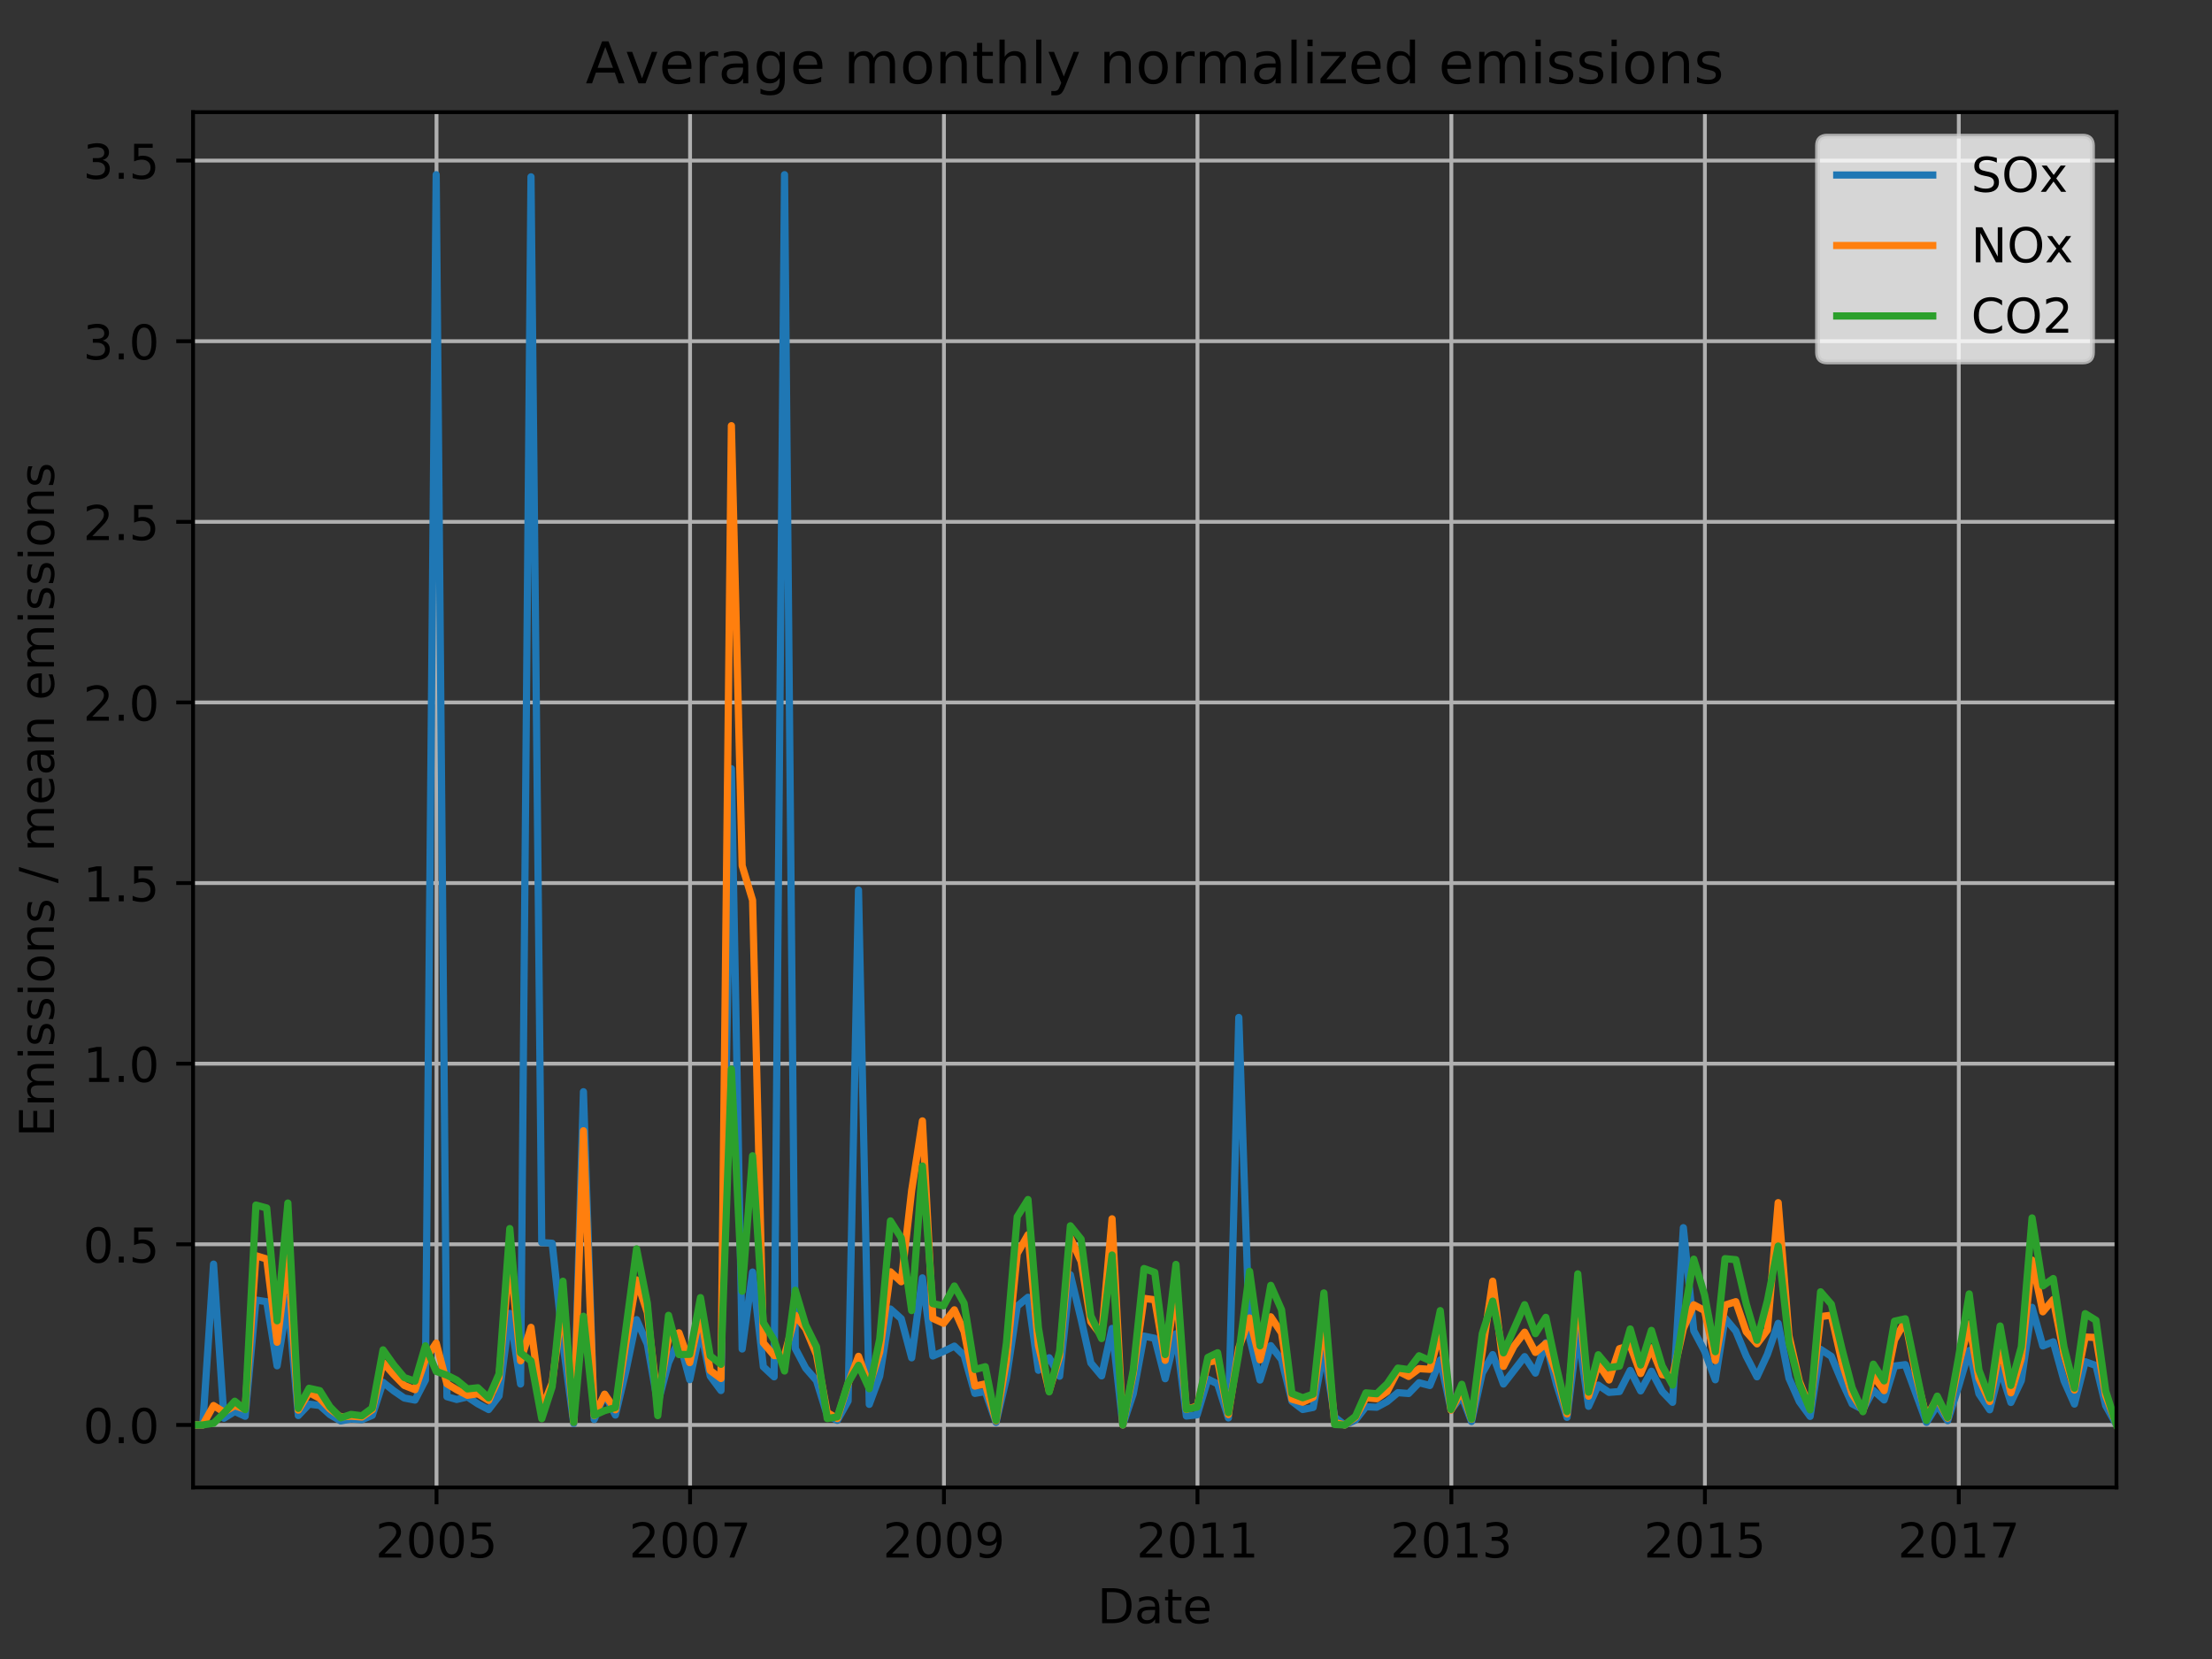 <?xml version="1.0" encoding="utf-8" standalone="no"?>
<!DOCTYPE svg PUBLIC "-//W3C//DTD SVG 1.1//EN"
  "http://www.w3.org/Graphics/SVG/1.1/DTD/svg11.dtd">
<!-- Created with matplotlib (http://matplotlib.org/) -->
<svg height="345.6pt" version="1.1" viewBox="0 0 460.8 345.6" width="460.8pt" xmlns="http://www.w3.org/2000/svg" xmlns:xlink="http://www.w3.org/1999/xlink">
 <rect x="0" y="0" width="460.8" height="345.6" fill="#333333" stroke="none"/>
 <defs>
  <style type="text/css">
*{stroke-linecap:butt;stroke-linejoin:round;}
  </style>
 </defs>
 <g id="figure_1">
  <g id="patch_1">
   <path d="M 0 345.6 
L 460.8 345.6 
L 460.8 0 
L 0 0 
z
" style="fill:none;"/>
  </g>
  <g id="axes_1">
   <g id="patch_2">
    <path d="M 40.218 309.863 
L 440.898 309.863 
L 440.898 23.365 
L 40.218 23.365 
z
" style="fill:none;"/>
   </g>
   <g id="matplotlib.axis_1">
    <g id="xtick_1">
     <g id="line2d_1">
      <path clip-path="url(#pdfb5b5a15e)" d="M 90.936 309.863 
L 90.936 23.365 
" style="fill:none;stroke:#b0b0b0;stroke-linecap:square;stroke-width:0.8;"/>
     </g>
     <g id="line2d_2">
      <defs>
       <path d="M 0 0 
L 0 3.5 
" id="mc523225802" style="stroke:#000000;stroke-width:0.8;"/>
      </defs>
      <g>
       <use style="stroke:#000000;stroke-width:0.8;" x="90.936" xlink:href="#mc523225802" y="309.863"/>
      </g>
     </g>
     <g id="text_1">
      <!-- 2005 -->
      <defs>
       <path d="M 19.188 8.297 
L 53.609 8.297 
L 53.609 0 
L 7.328 0 
L 7.328 8.297 
Q 12.938 14.109 22.625 23.891 
Q 32.328 33.688 34.812 36.531 
Q 39.547 41.844 41.422 45.531 
Q 43.312 49.219 43.312 52.781 
Q 43.312 58.594 39.234 62.25 
Q 35.156 65.922 28.609 65.922 
Q 23.969 65.922 18.812 64.312 
Q 13.672 62.703 7.812 59.422 
L 7.812 69.391 
Q 13.766 71.781 18.938 73 
Q 24.125 74.219 28.422 74.219 
Q 39.75 74.219 46.484 68.547 
Q 53.219 62.891 53.219 53.422 
Q 53.219 48.922 51.531 44.891 
Q 49.859 40.875 45.406 35.406 
Q 44.188 33.984 37.641 27.219 
Q 31.109 20.453 19.188 8.297 
z
" id="DejaVuSans-32"/>
       <path d="M 31.781 66.406 
Q 24.172 66.406 20.328 58.906 
Q 16.5 51.422 16.5 36.375 
Q 16.5 21.391 20.328 13.891 
Q 24.172 6.391 31.781 6.391 
Q 39.453 6.391 43.281 13.891 
Q 47.125 21.391 47.125 36.375 
Q 47.125 51.422 43.281 58.906 
Q 39.453 66.406 31.781 66.406 
z
M 31.781 74.219 
Q 44.047 74.219 50.516 64.516 
Q 56.984 54.828 56.984 36.375 
Q 56.984 17.969 50.516 8.266 
Q 44.047 -1.422 31.781 -1.422 
Q 19.531 -1.422 13.062 8.266 
Q 6.594 17.969 6.594 36.375 
Q 6.594 54.828 13.062 64.516 
Q 19.531 74.219 31.781 74.219 
z
" id="DejaVuSans-30"/>
       <path d="M 10.797 72.906 
L 49.516 72.906 
L 49.516 64.594 
L 19.828 64.594 
L 19.828 46.734 
Q 21.969 47.469 24.109 47.828 
Q 26.266 48.188 28.422 48.188 
Q 40.625 48.188 47.75 41.5 
Q 54.891 34.812 54.891 23.391 
Q 54.891 11.625 47.562 5.094 
Q 40.234 -1.422 26.906 -1.422 
Q 22.312 -1.422 17.547 -0.641 
Q 12.797 0.141 7.719 1.703 
L 7.719 11.625 
Q 12.109 9.234 16.797 8.062 
Q 21.484 6.891 26.703 6.891 
Q 35.156 6.891 40.078 11.328 
Q 45.016 15.766 45.016 23.391 
Q 45.016 31 40.078 35.438 
Q 35.156 39.891 26.703 39.891 
Q 22.75 39.891 18.812 39.016 
Q 14.891 38.141 10.797 36.281 
z
" id="DejaVuSans-35"/>
      </defs>
      <g transform="translate(78.211 324.462)scale(0.1 -0.1)">
       <use xlink:href="#DejaVuSans-32"/>
       <use x="63.623" xlink:href="#DejaVuSans-30"/>
       <use x="127.246" xlink:href="#DejaVuSans-30"/>
       <use x="190.869" xlink:href="#DejaVuSans-35"/>
      </g>
     </g>
    </g>
    <g id="xtick_2">
     <g id="line2d_3">
      <path clip-path="url(#pdfb5b5a15e)" d="M 143.753 309.863 
L 143.753 23.365 
" style="fill:none;stroke:#b0b0b0;stroke-linecap:square;stroke-width:0.8;"/>
     </g>
     <g id="line2d_4">
      <g>
       <use style="stroke:#000000;stroke-width:0.8;" x="143.753" xlink:href="#mc523225802" y="309.863"/>
      </g>
     </g>
     <g id="text_2">
      <!-- 2007 -->
      <defs>
       <path d="M 8.203 72.906 
L 55.078 72.906 
L 55.078 68.703 
L 28.609 0 
L 18.312 0 
L 43.219 64.594 
L 8.203 64.594 
z
" id="DejaVuSans-37"/>
      </defs>
      <g transform="translate(131.028 324.462)scale(0.1 -0.1)">
       <use xlink:href="#DejaVuSans-32"/>
       <use x="63.623" xlink:href="#DejaVuSans-30"/>
       <use x="127.246" xlink:href="#DejaVuSans-30"/>
       <use x="190.869" xlink:href="#DejaVuSans-37"/>
      </g>
     </g>
    </g>
    <g id="xtick_3">
     <g id="line2d_5">
      <path clip-path="url(#pdfb5b5a15e)" d="M 196.641 309.863 
L 196.641 23.365 
" style="fill:none;stroke:#b0b0b0;stroke-linecap:square;stroke-width:0.8;"/>
     </g>
     <g id="line2d_6">
      <g>
       <use style="stroke:#000000;stroke-width:0.8;" x="196.641" xlink:href="#mc523225802" y="309.863"/>
      </g>
     </g>
     <g id="text_3">
      <!-- 2009 -->
      <defs>
       <path d="M 10.984 1.516 
L 10.984 10.5 
Q 14.703 8.734 18.5 7.812 
Q 22.312 6.891 25.984 6.891 
Q 35.75 6.891 40.891 13.453 
Q 46.047 20.016 46.781 33.406 
Q 43.953 29.203 39.594 26.953 
Q 35.25 24.703 29.984 24.703 
Q 19.047 24.703 12.672 31.312 
Q 6.297 37.938 6.297 49.422 
Q 6.297 60.641 12.938 67.422 
Q 19.578 74.219 30.609 74.219 
Q 43.266 74.219 49.922 64.516 
Q 56.594 54.828 56.594 36.375 
Q 56.594 19.141 48.406 8.859 
Q 40.234 -1.422 26.422 -1.422 
Q 22.703 -1.422 18.891 -0.688 
Q 15.094 0.047 10.984 1.516 
z
M 30.609 32.422 
Q 37.25 32.422 41.125 36.953 
Q 45.016 41.5 45.016 49.422 
Q 45.016 57.281 41.125 61.844 
Q 37.25 66.406 30.609 66.406 
Q 23.969 66.406 20.094 61.844 
Q 16.219 57.281 16.219 49.422 
Q 16.219 41.5 20.094 36.953 
Q 23.969 32.422 30.609 32.422 
z
" id="DejaVuSans-39"/>
      </defs>
      <g transform="translate(183.916 324.462)scale(0.1 -0.1)">
       <use xlink:href="#DejaVuSans-32"/>
       <use x="63.623" xlink:href="#DejaVuSans-30"/>
       <use x="127.246" xlink:href="#DejaVuSans-30"/>
       <use x="190.869" xlink:href="#DejaVuSans-39"/>
      </g>
     </g>
    </g>
    <g id="xtick_4">
     <g id="line2d_7">
      <path clip-path="url(#pdfb5b5a15e)" d="M 249.457 309.863 
L 249.457 23.365 
" style="fill:none;stroke:#b0b0b0;stroke-linecap:square;stroke-width:0.8;"/>
     </g>
     <g id="line2d_8">
      <g>
       <use style="stroke:#000000;stroke-width:0.8;" x="249.457" xlink:href="#mc523225802" y="309.863"/>
      </g>
     </g>
     <g id="text_4">
      <!-- 2011 -->
      <defs>
       <path d="M 12.406 8.297 
L 28.516 8.297 
L 28.516 63.922 
L 10.984 60.406 
L 10.984 69.391 
L 28.422 72.906 
L 38.281 72.906 
L 38.281 8.297 
L 54.391 8.297 
L 54.391 0 
L 12.406 0 
z
" id="DejaVuSans-31"/>
      </defs>
      <g transform="translate(236.732 324.462)scale(0.1 -0.1)">
       <use xlink:href="#DejaVuSans-32"/>
       <use x="63.623" xlink:href="#DejaVuSans-30"/>
       <use x="127.246" xlink:href="#DejaVuSans-31"/>
       <use x="190.869" xlink:href="#DejaVuSans-31"/>
      </g>
     </g>
    </g>
    <g id="xtick_5">
     <g id="line2d_9">
      <path clip-path="url(#pdfb5b5a15e)" d="M 302.346 309.863 
L 302.346 23.365 
" style="fill:none;stroke:#b0b0b0;stroke-linecap:square;stroke-width:0.8;"/>
     </g>
     <g id="line2d_10">
      <g>
       <use style="stroke:#000000;stroke-width:0.8;" x="302.346" xlink:href="#mc523225802" y="309.863"/>
      </g>
     </g>
     <g id="text_5">
      <!-- 2013 -->
      <defs>
       <path d="M 40.578 39.312 
Q 47.656 37.797 51.625 33 
Q 55.609 28.219 55.609 21.188 
Q 55.609 10.406 48.188 4.484 
Q 40.766 -1.422 27.094 -1.422 
Q 22.516 -1.422 17.656 -0.516 
Q 12.797 0.391 7.625 2.203 
L 7.625 11.719 
Q 11.719 9.328 16.594 8.109 
Q 21.484 6.891 26.812 6.891 
Q 36.078 6.891 40.938 10.547 
Q 45.797 14.203 45.797 21.188 
Q 45.797 27.641 41.281 31.266 
Q 36.766 34.906 28.719 34.906 
L 20.219 34.906 
L 20.219 43.016 
L 29.109 43.016 
Q 36.375 43.016 40.234 45.922 
Q 44.094 48.828 44.094 54.297 
Q 44.094 59.906 40.109 62.906 
Q 36.141 65.922 28.719 65.922 
Q 24.656 65.922 20.016 65.031 
Q 15.375 64.156 9.812 62.312 
L 9.812 71.094 
Q 15.438 72.656 20.344 73.438 
Q 25.25 74.219 29.594 74.219 
Q 40.828 74.219 47.359 69.109 
Q 53.906 64.016 53.906 55.328 
Q 53.906 49.266 50.438 45.094 
Q 46.969 40.922 40.578 39.312 
z
" id="DejaVuSans-33"/>
      </defs>
      <g transform="translate(289.621 324.462)scale(0.1 -0.1)">
       <use xlink:href="#DejaVuSans-32"/>
       <use x="63.623" xlink:href="#DejaVuSans-30"/>
       <use x="127.246" xlink:href="#DejaVuSans-31"/>
       <use x="190.869" xlink:href="#DejaVuSans-33"/>
      </g>
     </g>
    </g>
    <g id="xtick_6">
     <g id="line2d_11">
      <path clip-path="url(#pdfb5b5a15e)" d="M 355.162 309.863 
L 355.162 23.365 
" style="fill:none;stroke:#b0b0b0;stroke-linecap:square;stroke-width:0.8;"/>
     </g>
     <g id="line2d_12">
      <g>
       <use style="stroke:#000000;stroke-width:0.8;" x="355.162" xlink:href="#mc523225802" y="309.863"/>
      </g>
     </g>
     <g id="text_6">
      <!-- 2015 -->
      <g transform="translate(342.437 324.462)scale(0.1 -0.1)">
       <use xlink:href="#DejaVuSans-32"/>
       <use x="63.623" xlink:href="#DejaVuSans-30"/>
       <use x="127.246" xlink:href="#DejaVuSans-31"/>
       <use x="190.869" xlink:href="#DejaVuSans-35"/>
      </g>
     </g>
    </g>
    <g id="xtick_7">
     <g id="line2d_13">
      <path clip-path="url(#pdfb5b5a15e)" d="M 408.051 309.863 
L 408.051 23.365 
" style="fill:none;stroke:#b0b0b0;stroke-linecap:square;stroke-width:0.8;"/>
     </g>
     <g id="line2d_14">
      <g>
       <use style="stroke:#000000;stroke-width:0.8;" x="408.051" xlink:href="#mc523225802" y="309.863"/>
      </g>
     </g>
     <g id="text_7">
      <!-- 2017 -->
      <g transform="translate(395.326 324.462)scale(0.1 -0.1)">
       <use xlink:href="#DejaVuSans-32"/>
       <use x="63.623" xlink:href="#DejaVuSans-30"/>
       <use x="127.246" xlink:href="#DejaVuSans-31"/>
       <use x="190.869" xlink:href="#DejaVuSans-37"/>
      </g>
     </g>
    </g>
    <g id="text_8">
     <!-- Date -->
     <defs>
      <path d="M 19.672 64.797 
L 19.672 8.109 
L 31.594 8.109 
Q 46.688 8.109 53.688 14.938 
Q 60.688 21.781 60.688 36.531 
Q 60.688 51.172 53.688 57.984 
Q 46.688 64.797 31.594 64.797 
z
M 9.812 72.906 
L 30.078 72.906 
Q 51.266 72.906 61.172 64.094 
Q 71.094 55.281 71.094 36.531 
Q 71.094 17.672 61.125 8.828 
Q 51.172 0 30.078 0 
L 9.812 0 
z
" id="DejaVuSans-44"/>
      <path d="M 34.281 27.484 
Q 23.391 27.484 19.188 25 
Q 14.984 22.516 14.984 16.5 
Q 14.984 11.719 18.141 8.906 
Q 21.297 6.109 26.703 6.109 
Q 34.188 6.109 38.703 11.406 
Q 43.219 16.703 43.219 25.484 
L 43.219 27.484 
z
M 52.203 31.203 
L 52.203 0 
L 43.219 0 
L 43.219 8.297 
Q 40.141 3.328 35.547 0.953 
Q 30.953 -1.422 24.312 -1.422 
Q 15.922 -1.422 10.953 3.297 
Q 6 8.016 6 15.922 
Q 6 25.141 12.172 29.828 
Q 18.359 34.516 30.609 34.516 
L 43.219 34.516 
L 43.219 35.406 
Q 43.219 41.609 39.141 45 
Q 35.062 48.391 27.688 48.391 
Q 23 48.391 18.547 47.266 
Q 14.109 46.141 10.016 43.891 
L 10.016 52.203 
Q 14.938 54.109 19.578 55.047 
Q 24.219 56 28.609 56 
Q 40.484 56 46.344 49.844 
Q 52.203 43.703 52.203 31.203 
z
" id="DejaVuSans-61"/>
      <path d="M 18.312 70.219 
L 18.312 54.688 
L 36.812 54.688 
L 36.812 47.703 
L 18.312 47.703 
L 18.312 18.016 
Q 18.312 11.328 20.141 9.422 
Q 21.969 7.516 27.594 7.516 
L 36.812 7.516 
L 36.812 0 
L 27.594 0 
Q 17.188 0 13.234 3.875 
Q 9.281 7.766 9.281 18.016 
L 9.281 47.703 
L 2.688 47.703 
L 2.688 54.688 
L 9.281 54.688 
L 9.281 70.219 
z
" id="DejaVuSans-74"/>
      <path d="M 56.203 29.594 
L 56.203 25.203 
L 14.891 25.203 
Q 15.484 15.922 20.484 11.062 
Q 25.484 6.203 34.422 6.203 
Q 39.594 6.203 44.453 7.469 
Q 49.312 8.734 54.109 11.281 
L 54.109 2.781 
Q 49.266 0.734 44.188 -0.344 
Q 39.109 -1.422 33.891 -1.422 
Q 20.797 -1.422 13.156 6.188 
Q 5.516 13.812 5.516 26.812 
Q 5.516 40.234 12.766 48.109 
Q 20.016 56 32.328 56 
Q 43.359 56 49.781 48.891 
Q 56.203 41.797 56.203 29.594 
z
M 47.219 32.234 
Q 47.125 39.594 43.094 43.984 
Q 39.062 48.391 32.422 48.391 
Q 24.906 48.391 20.391 44.141 
Q 15.875 39.891 15.188 32.172 
z
" id="DejaVuSans-65"/>
     </defs>
     <g transform="translate(228.607 338.14)scale(0.1 -0.1)">
      <use xlink:href="#DejaVuSans-44"/>
      <use x="77.002" xlink:href="#DejaVuSans-61"/>
      <use x="138.281" xlink:href="#DejaVuSans-74"/>
      <use x="177.49" xlink:href="#DejaVuSans-65"/>
     </g>
    </g>
   </g>
   <g id="matplotlib.axis_2">
    <g id="ytick_1">
     <g id="line2d_15">
      <path clip-path="url(#pdfb5b5a15e)" d="M 40.218 296.841 
L 440.898 296.841 
" style="fill:none;stroke:#b0b0b0;stroke-linecap:square;stroke-width:0.8;"/>
     </g>
     <g id="line2d_16">
      <defs>
       <path d="M 0 0 
L -3.5 0 
" id="m0dc45935e4" style="stroke:#000000;stroke-width:0.8;"/>
      </defs>
      <g>
       <use style="stroke:#000000;stroke-width:0.8;" x="40.218" xlink:href="#m0dc45935e4" y="296.841"/>
      </g>
     </g>
     <g id="text_9">
      <!-- 0.0 -->
      <defs>
       <path d="M 10.688 12.406 
L 21 12.406 
L 21 0 
L 10.688 0 
z
" id="DejaVuSans-2e"/>
      </defs>
      <g transform="translate(17.315 300.64)scale(0.1 -0.1)">
       <use xlink:href="#DejaVuSans-30"/>
       <use x="63.623" xlink:href="#DejaVuSans-2e"/>
       <use x="95.41" xlink:href="#DejaVuSans-30"/>
      </g>
     </g>
    </g>
    <g id="ytick_2">
     <g id="line2d_17">
      <path clip-path="url(#pdfb5b5a15e)" d="M 40.218 259.214 
L 440.898 259.214 
" style="fill:none;stroke:#b0b0b0;stroke-linecap:square;stroke-width:0.8;"/>
     </g>
     <g id="line2d_18">
      <g>
       <use style="stroke:#000000;stroke-width:0.8;" x="40.218" xlink:href="#m0dc45935e4" y="259.214"/>
      </g>
     </g>
     <g id="text_10">
      <!-- 0.5 -->
      <g transform="translate(17.315 263.013)scale(0.1 -0.1)">
       <use xlink:href="#DejaVuSans-30"/>
       <use x="63.623" xlink:href="#DejaVuSans-2e"/>
       <use x="95.41" xlink:href="#DejaVuSans-35"/>
      </g>
     </g>
    </g>
    <g id="ytick_3">
     <g id="line2d_19">
      <path clip-path="url(#pdfb5b5a15e)" d="M 40.218 221.587 
L 440.898 221.587 
" style="fill:none;stroke:#b0b0b0;stroke-linecap:square;stroke-width:0.8;"/>
     </g>
     <g id="line2d_20">
      <g>
       <use style="stroke:#000000;stroke-width:0.8;" x="40.218" xlink:href="#m0dc45935e4" y="221.587"/>
      </g>
     </g>
     <g id="text_11">
      <!-- 1.0 -->
      <g transform="translate(17.315 225.386)scale(0.1 -0.1)">
       <use xlink:href="#DejaVuSans-31"/>
       <use x="63.623" xlink:href="#DejaVuSans-2e"/>
       <use x="95.41" xlink:href="#DejaVuSans-30"/>
      </g>
     </g>
    </g>
    <g id="ytick_4">
     <g id="line2d_21">
      <path clip-path="url(#pdfb5b5a15e)" d="M 40.218 183.96 
L 440.898 183.96 
" style="fill:none;stroke:#b0b0b0;stroke-linecap:square;stroke-width:0.8;"/>
     </g>
     <g id="line2d_22">
      <g>
       <use style="stroke:#000000;stroke-width:0.8;" x="40.218" xlink:href="#m0dc45935e4" y="183.96"/>
      </g>
     </g>
     <g id="text_12">
      <!-- 1.5 -->
      <g transform="translate(17.315 187.759)scale(0.1 -0.1)">
       <use xlink:href="#DejaVuSans-31"/>
       <use x="63.623" xlink:href="#DejaVuSans-2e"/>
       <use x="95.41" xlink:href="#DejaVuSans-35"/>
      </g>
     </g>
    </g>
    <g id="ytick_5">
     <g id="line2d_23">
      <path clip-path="url(#pdfb5b5a15e)" d="M 40.218 146.333 
L 440.898 146.333 
" style="fill:none;stroke:#b0b0b0;stroke-linecap:square;stroke-width:0.8;"/>
     </g>
     <g id="line2d_24">
      <g>
       <use style="stroke:#000000;stroke-width:0.8;" x="40.218" xlink:href="#m0dc45935e4" y="146.333"/>
      </g>
     </g>
     <g id="text_13">
      <!-- 2.0 -->
      <g transform="translate(17.315 150.133)scale(0.1 -0.1)">
       <use xlink:href="#DejaVuSans-32"/>
       <use x="63.623" xlink:href="#DejaVuSans-2e"/>
       <use x="95.41" xlink:href="#DejaVuSans-30"/>
      </g>
     </g>
    </g>
    <g id="ytick_6">
     <g id="line2d_25">
      <path clip-path="url(#pdfb5b5a15e)" d="M 40.218 108.706 
L 440.898 108.706 
" style="fill:none;stroke:#b0b0b0;stroke-linecap:square;stroke-width:0.8;"/>
     </g>
     <g id="line2d_26">
      <g>
       <use style="stroke:#000000;stroke-width:0.8;" x="40.218" xlink:href="#m0dc45935e4" y="108.706"/>
      </g>
     </g>
     <g id="text_14">
      <!-- 2.5 -->
      <g transform="translate(17.315 112.506)scale(0.1 -0.1)">
       <use xlink:href="#DejaVuSans-32"/>
       <use x="63.623" xlink:href="#DejaVuSans-2e"/>
       <use x="95.41" xlink:href="#DejaVuSans-35"/>
      </g>
     </g>
    </g>
    <g id="ytick_7">
     <g id="line2d_27">
      <path clip-path="url(#pdfb5b5a15e)" d="M 40.218 71.08 
L 440.898 71.08 
" style="fill:none;stroke:#b0b0b0;stroke-linecap:square;stroke-width:0.8;"/>
     </g>
     <g id="line2d_28">
      <g>
       <use style="stroke:#000000;stroke-width:0.8;" x="40.218" xlink:href="#m0dc45935e4" y="71.08"/>
      </g>
     </g>
     <g id="text_15">
      <!-- 3.0 -->
      <g transform="translate(17.315 74.879)scale(0.1 -0.1)">
       <use xlink:href="#DejaVuSans-33"/>
       <use x="63.623" xlink:href="#DejaVuSans-2e"/>
       <use x="95.41" xlink:href="#DejaVuSans-30"/>
      </g>
     </g>
    </g>
    <g id="ytick_8">
     <g id="line2d_29">
      <path clip-path="url(#pdfb5b5a15e)" d="M 40.218 33.453 
L 440.898 33.453 
" style="fill:none;stroke:#b0b0b0;stroke-linecap:square;stroke-width:0.8;"/>
     </g>
     <g id="line2d_30">
      <g>
       <use style="stroke:#000000;stroke-width:0.8;" x="40.218" xlink:href="#m0dc45935e4" y="33.453"/>
      </g>
     </g>
     <g id="text_16">
      <!-- 3.5 -->
      <g transform="translate(17.315 37.252)scale(0.1 -0.1)">
       <use xlink:href="#DejaVuSans-33"/>
       <use x="63.623" xlink:href="#DejaVuSans-2e"/>
       <use x="95.41" xlink:href="#DejaVuSans-35"/>
      </g>
     </g>
    </g>
    <g id="text_17">
     <!-- Emissions / mean emissions -->
     <defs>
      <path d="M 9.812 72.906 
L 55.906 72.906 
L 55.906 64.594 
L 19.672 64.594 
L 19.672 43.016 
L 54.391 43.016 
L 54.391 34.719 
L 19.672 34.719 
L 19.672 8.297 
L 56.781 8.297 
L 56.781 0 
L 9.812 0 
z
" id="DejaVuSans-45"/>
      <path d="M 52 44.188 
Q 55.375 50.25 60.062 53.125 
Q 64.75 56 71.094 56 
Q 79.641 56 84.281 50.016 
Q 88.922 44.047 88.922 33.016 
L 88.922 0 
L 79.891 0 
L 79.891 32.719 
Q 79.891 40.578 77.094 44.375 
Q 74.312 48.188 68.609 48.188 
Q 61.625 48.188 57.562 43.547 
Q 53.516 38.922 53.516 30.906 
L 53.516 0 
L 44.484 0 
L 44.484 32.719 
Q 44.484 40.625 41.703 44.406 
Q 38.922 48.188 33.109 48.188 
Q 26.219 48.188 22.156 43.531 
Q 18.109 38.875 18.109 30.906 
L 18.109 0 
L 9.078 0 
L 9.078 54.688 
L 18.109 54.688 
L 18.109 46.188 
Q 21.188 51.219 25.484 53.609 
Q 29.781 56 35.688 56 
Q 41.656 56 45.828 52.969 
Q 50 49.953 52 44.188 
z
" id="DejaVuSans-6d"/>
      <path d="M 9.422 54.688 
L 18.406 54.688 
L 18.406 0 
L 9.422 0 
z
M 9.422 75.984 
L 18.406 75.984 
L 18.406 64.594 
L 9.422 64.594 
z
" id="DejaVuSans-69"/>
      <path d="M 44.281 53.078 
L 44.281 44.578 
Q 40.484 46.531 36.375 47.5 
Q 32.281 48.484 27.875 48.484 
Q 21.188 48.484 17.844 46.438 
Q 14.5 44.391 14.5 40.281 
Q 14.5 37.156 16.891 35.375 
Q 19.281 33.594 26.516 31.984 
L 29.594 31.297 
Q 39.156 29.25 43.188 25.516 
Q 47.219 21.781 47.219 15.094 
Q 47.219 7.469 41.188 3.016 
Q 35.156 -1.422 24.609 -1.422 
Q 20.219 -1.422 15.453 -0.562 
Q 10.688 0.297 5.422 2 
L 5.422 11.281 
Q 10.406 8.688 15.234 7.391 
Q 20.062 6.109 24.812 6.109 
Q 31.156 6.109 34.562 8.281 
Q 37.984 10.453 37.984 14.406 
Q 37.984 18.062 35.516 20.016 
Q 33.062 21.969 24.703 23.781 
L 21.578 24.516 
Q 13.234 26.266 9.516 29.906 
Q 5.812 33.547 5.812 39.891 
Q 5.812 47.609 11.281 51.797 
Q 16.75 56 26.812 56 
Q 31.781 56 36.172 55.266 
Q 40.578 54.547 44.281 53.078 
z
" id="DejaVuSans-73"/>
      <path d="M 30.609 48.391 
Q 23.391 48.391 19.188 42.75 
Q 14.984 37.109 14.984 27.297 
Q 14.984 17.484 19.156 11.844 
Q 23.344 6.203 30.609 6.203 
Q 37.797 6.203 41.984 11.859 
Q 46.188 17.531 46.188 27.297 
Q 46.188 37.016 41.984 42.703 
Q 37.797 48.391 30.609 48.391 
z
M 30.609 56 
Q 42.328 56 49.016 48.375 
Q 55.719 40.766 55.719 27.297 
Q 55.719 13.875 49.016 6.219 
Q 42.328 -1.422 30.609 -1.422 
Q 18.844 -1.422 12.172 6.219 
Q 5.516 13.875 5.516 27.297 
Q 5.516 40.766 12.172 48.375 
Q 18.844 56 30.609 56 
z
" id="DejaVuSans-6f"/>
      <path d="M 54.891 33.016 
L 54.891 0 
L 45.906 0 
L 45.906 32.719 
Q 45.906 40.484 42.875 44.328 
Q 39.844 48.188 33.797 48.188 
Q 26.516 48.188 22.312 43.547 
Q 18.109 38.922 18.109 30.906 
L 18.109 0 
L 9.078 0 
L 9.078 54.688 
L 18.109 54.688 
L 18.109 46.188 
Q 21.344 51.125 25.703 53.562 
Q 30.078 56 35.797 56 
Q 45.219 56 50.047 50.172 
Q 54.891 44.344 54.891 33.016 
z
" id="DejaVuSans-6e"/>
      <path id="DejaVuSans-20"/>
      <path d="M 25.391 72.906 
L 33.688 72.906 
L 8.297 -9.281 
L 0 -9.281 
z
" id="DejaVuSans-2f"/>
     </defs>
     <g transform="translate(11.236 236.863)rotate(-90)scale(0.1 -0.1)">
      <use xlink:href="#DejaVuSans-45"/>
      <use x="63.184" xlink:href="#DejaVuSans-6d"/>
      <use x="160.596" xlink:href="#DejaVuSans-69"/>
      <use x="188.379" xlink:href="#DejaVuSans-73"/>
      <use x="240.479" xlink:href="#DejaVuSans-73"/>
      <use x="292.578" xlink:href="#DejaVuSans-69"/>
      <use x="320.361" xlink:href="#DejaVuSans-6f"/>
      <use x="381.543" xlink:href="#DejaVuSans-6e"/>
      <use x="444.922" xlink:href="#DejaVuSans-73"/>
      <use x="497.021" xlink:href="#DejaVuSans-20"/>
      <use x="528.809" xlink:href="#DejaVuSans-2f"/>
      <use x="562.5" xlink:href="#DejaVuSans-20"/>
      <use x="594.287" xlink:href="#DejaVuSans-6d"/>
      <use x="691.699" xlink:href="#DejaVuSans-65"/>
      <use x="753.223" xlink:href="#DejaVuSans-61"/>
      <use x="814.502" xlink:href="#DejaVuSans-6e"/>
      <use x="877.881" xlink:href="#DejaVuSans-20"/>
      <use x="909.668" xlink:href="#DejaVuSans-65"/>
      <use x="971.191" xlink:href="#DejaVuSans-6d"/>
      <use x="1068.604" xlink:href="#DejaVuSans-69"/>
      <use x="1096.387" xlink:href="#DejaVuSans-73"/>
      <use x="1148.486" xlink:href="#DejaVuSans-73"/>
      <use x="1200.586" xlink:href="#DejaVuSans-69"/>
      <use x="1228.369" xlink:href="#DejaVuSans-6f"/>
      <use x="1289.551" xlink:href="#DejaVuSans-6e"/>
      <use x="1352.93" xlink:href="#DejaVuSans-73"/>
     </g>
    </g>
   </g>
   <g id="line2d_31">
    <path clip-path="url(#pdfb5b5a15e)" d="M 40.218 296.841 
L 42.244 296.841 
L 44.487 263.339 
L 46.658 295.438 
L 48.901 294.034 
L 51.071 295.032 
L 53.314 270.827 
L 55.557 271.171 
L 57.727 284.521 
L 59.97 270.586 
L 62.141 294.883 
L 64.384 292.504 
L 66.627 292.786 
L 68.725 294.685 
L 70.968 296.002 
L 73.138 295.595 
L 75.381 295.756 
L 77.552 294.84 
L 79.794 287.957 
L 82.037 289.747 
L 84.208 291.233 
L 86.451 291.662 
L 88.621 287.48 
L 90.864 36.388 
L 93.107 290.955 
L 95.133 291.533 
L 97.376 291.009 
L 99.546 292.444 
L 101.789 293.636 
L 103.96 290.799 
L 106.203 273.608 
L 108.445 288.315 
L 110.616 36.837 
L 112.859 258.839 
L 115.029 258.991 
L 117.272 279.837 
L 119.515 296.526 
L 121.541 227.425 
L 123.784 295.697 
L 125.954 290.475 
L 128.197 294.785 
L 130.368 285.679 
L 132.611 274.909 
L 134.853 280.021 
L 137.024 292.338 
L 139.267 283.872 
L 141.437 279.072 
L 143.68 287.405 
L 145.923 276.921 
L 147.949 286.663 
L 150.192 289.672 
L 152.362 160.136 
L 154.605 281.024 
L 156.776 264.993 
L 159.019 284.718 
L 161.262 286.82 
L 163.432 36.388 
L 165.675 280.908 
L 167.846 285.021 
L 170.088 287.595 
L 172.331 294.854 
L 174.429 295.886 
L 176.672 291.858 
L 178.843 185.41 
L 181.086 292.555 
L 183.256 286.683 
L 185.499 272.694 
L 187.742 274.708 
L 189.913 282.863 
L 192.155 266.2 
L 194.326 282.484 
L 196.569 281.519 
L 198.812 280.422 
L 200.838 282.338 
L 203.08 290.269 
L 205.251 289.898 
L 207.494 296.307 
L 209.664 287.06 
L 211.907 272.095 
L 214.15 270.243 
L 216.321 285.453 
L 218.563 282.844 
L 220.734 286.692 
L 222.977 265.558 
L 225.22 274.864 
L 227.246 283.934 
L 229.488 286.622 
L 231.659 276.731 
L 233.902 296.84 
L 236.072 290.359 
L 238.315 278.335 
L 240.558 278.791 
L 242.729 287.217 
L 244.972 277.847 
L 247.142 294.982 
L 249.385 294.738 
L 251.628 287.303 
L 253.654 288.295 
L 255.897 295.383 
L 258.067 211.954 
L 260.31 278.664 
L 262.48 287.485 
L 264.723 280.324 
L 266.966 283.212 
L 269.137 291.905 
L 271.38 293.625 
L 273.55 293.198 
L 275.793 281.222 
L 278.036 295.205 
L 280.134 296.841 
L 282.377 295.818 
L 284.548 293.042 
L 286.79 293.152 
L 288.961 291.978 
L 291.204 290.116 
L 293.447 290.291 
L 295.617 288.046 
L 297.86 288.628 
L 300.031 283.313 
L 302.273 293.668 
L 304.516 290.868 
L 306.542 296.135 
L 308.785 286.033 
L 310.956 282.189 
L 313.198 288.316 
L 317.612 282.613 
L 319.855 286.04 
L 322.025 279.721 
L 324.268 288.417 
L 326.439 295.264 
L 328.682 277.16 
L 330.924 292.962 
L 332.95 288.536 
L 335.193 290.06 
L 337.364 289.885 
L 339.607 285.486 
L 341.777 289.75 
L 344.02 285.655 
L 346.263 289.861 
L 348.433 292.132 
L 350.676 255.749 
L 352.847 277.226 
L 355.09 281.453 
L 357.333 287.428 
L 359.358 274.606 
L 361.601 277.286 
L 363.772 282.504 
L 366.015 286.821 
L 368.185 282.139 
L 370.428 275.676 
L 372.671 287.106 
L 374.841 291.987 
L 377.084 295.058 
L 379.255 281.088 
L 381.498 282.556 
L 383.741 287.902 
L 385.839 292.449 
L 388.082 293.633 
L 390.252 289.649 
L 392.495 291.628 
L 394.666 284.563 
L 396.908 284.279 
L 401.322 296.308 
L 403.565 292.735 
L 405.735 295.952 
L 407.978 288.938 
L 410.221 281.337 
L 412.247 290.342 
L 414.49 293.685 
L 416.66 285.136 
L 418.903 292.162 
L 421.074 287.605 
L 423.317 272.347 
L 425.559 280.386 
L 427.73 279.518 
L 429.973 287.627 
L 432.143 292.496 
L 434.386 283.671 
L 436.629 284.457 
L 438.655 292.817 
L 440.898 296.814 
L 440.898 296.814 
" style="fill:none;stroke:#1f77b4;stroke-linecap:square;stroke-width:1.5;"/>
   </g>
   <g id="line2d_32">
    <path clip-path="url(#pdfb5b5a15e)" d="M 40.218 296.841 
L 42.244 296.841 
L 44.487 292.8 
L 46.658 294.159 
L 48.901 292.819 
L 51.071 293.564 
L 53.314 261.583 
L 55.557 262.271 
L 57.727 279.615 
L 59.97 261.482 
L 62.141 293.754 
L 64.384 290.088 
L 66.627 291.309 
L 68.725 293.513 
L 70.968 295.188 
L 73.138 295.007 
L 75.381 295.187 
L 77.552 293.66 
L 79.794 283.837 
L 82.037 286.359 
L 84.208 288.602 
L 86.451 289.499 
L 88.621 283.195 
L 90.864 279.783 
L 93.107 288.269 
L 95.133 289.499 
L 97.376 290.666 
L 99.546 290.346 
L 101.789 291.739 
L 103.96 286.973 
L 106.203 261.386 
L 108.445 283.487 
L 110.616 276.511 
L 112.859 293.544 
L 115.029 288.097 
L 117.272 271.144 
L 119.515 296.268 
L 121.541 235.564 
L 123.784 294.875 
L 125.954 290.434 
L 128.197 293.679 
L 130.368 279.809 
L 132.611 266.62 
L 134.853 273.429 
L 137.024 292.202 
L 139.267 278.668 
L 141.437 277.644 
L 143.68 283.86 
L 145.923 273.521 
L 147.949 285.499 
L 150.192 287.168 
L 152.362 88.678 
L 154.605 180.343 
L 156.776 187.539 
L 159.019 279.739 
L 161.262 282.396 
L 163.432 282.353 
L 165.675 273.989 
L 167.846 276.795 
L 170.088 282.196 
L 172.331 294.268 
L 174.429 295.5 
L 176.672 288.268 
L 178.843 282.549 
L 181.086 288.693 
L 183.256 281.677 
L 185.499 264.941 
L 187.742 267.01 
L 189.913 248.008 
L 192.155 233.504 
L 194.326 274.647 
L 196.569 275.67 
L 198.812 272.86 
L 200.838 277.392 
L 203.08 288.743 
L 205.251 288.294 
L 207.494 296.001 
L 209.664 283.389 
L 211.907 261.152 
L 214.15 257.216 
L 216.321 280.271 
L 218.563 289.752 
L 220.734 282.582 
L 222.977 257.843 
L 225.22 262.78 
L 227.246 275.361 
L 229.488 278.263 
L 231.659 253.9 
L 233.902 296.828 
L 236.072 286.097 
L 238.315 270.47 
L 240.558 270.771 
L 242.729 283.383 
L 244.972 268.445 
L 247.142 293.616 
L 249.385 292.916 
L 251.628 283.765 
L 253.654 283.413 
L 255.897 294.681 
L 258.067 280.775 
L 260.31 274.56 
L 262.48 283.283 
L 264.723 274.314 
L 266.966 277.658 
L 269.137 291.478 
L 271.38 292.107 
L 273.55 291.076 
L 275.793 274.775 
L 278.036 296.341 
L 280.134 296.841 
L 282.377 295.224 
L 284.548 291.175 
L 286.79 291.381 
L 288.961 289.892 
L 291.204 285.61 
L 293.447 286.735 
L 295.617 285.112 
L 297.86 285.252 
L 300.031 277.316 
L 302.273 293.751 
L 304.516 289.598 
L 306.542 295.647 
L 308.785 281.652 
L 310.956 266.899 
L 313.198 284.646 
L 315.369 280.457 
L 317.612 277.515 
L 319.855 281.734 
L 322.025 279.885 
L 324.268 286.074 
L 326.439 294.543 
L 328.682 268.693 
L 330.924 290.85 
L 332.95 284.099 
L 335.193 287.478 
L 337.364 280.956 
L 339.607 280.287 
L 341.777 286.129 
L 344.02 280.768 
L 346.263 286.366 
L 348.433 286.739 
L 350.676 276.792 
L 352.847 271.815 
L 355.09 273.011 
L 357.333 283.432 
L 359.358 271.871 
L 361.601 271.162 
L 363.772 277.44 
L 366.015 279.951 
L 368.185 277.056 
L 370.428 250.533 
L 372.671 278.234 
L 374.841 287.763 
L 377.084 293.429 
L 379.255 274.273 
L 381.498 273.978 
L 383.741 283.888 
L 385.839 290.392 
L 388.082 293.872 
L 390.252 286.619 
L 392.495 289.695 
L 394.666 279.141 
L 396.908 275.199 
L 399.151 286.55 
L 401.322 295.251 
L 403.565 291.198 
L 405.735 295.404 
L 407.978 284.529 
L 410.221 275.783 
L 412.247 287.143 
L 414.49 291.967 
L 416.66 280.452 
L 418.903 290.149 
L 421.074 283 
L 423.317 262.508 
L 425.559 273.274 
L 427.73 270.715 
L 429.973 282.071 
L 432.143 289.568 
L 434.386 278.528 
L 436.629 278.623 
L 438.655 290.698 
L 440.898 296.676 
L 440.898 296.676 
" style="fill:none;stroke:#ff7f0e;stroke-linecap:square;stroke-width:1.5;"/>
   </g>
   <g id="line2d_33">
    <path clip-path="url(#pdfb5b5a15e)" d="M 40.218 296.841 
L 42.244 296.841 
L 44.487 296.489 
L 46.658 294.371 
L 48.901 291.899 
L 51.071 293.655 
L 53.314 251.036 
L 55.557 251.645 
L 57.727 275.149 
L 59.97 250.613 
L 62.141 293.394 
L 64.384 289.205 
L 66.627 289.701 
L 68.725 293.045 
L 70.968 295.365 
L 73.138 294.647 
L 75.381 294.931 
L 77.552 293.319 
L 79.794 281.198 
L 82.037 284.351 
L 84.208 286.967 
L 86.451 287.724 
L 88.621 280.36 
L 90.864 285.682 
L 93.107 286.479 
L 95.133 287.496 
L 97.376 289.338 
L 99.546 289.099 
L 101.789 291.197 
L 103.96 286.202 
L 106.203 255.934 
L 108.445 281.829 
L 110.616 283.497 
L 112.859 295.542 
L 115.029 288.891 
L 117.272 266.903 
L 119.515 296.287 
L 121.541 274.195 
L 123.784 294.828 
L 125.954 293.859 
L 128.197 293.222 
L 132.611 260.155 
L 134.853 271.471 
L 137.024 294.9 
L 139.267 274.006 
L 141.437 282.181 
L 143.68 282.135 
L 145.923 270.316 
L 147.949 282.436 
L 150.192 284.219 
L 152.362 222.701 
L 154.605 268.991 
L 156.776 240.767 
L 159.019 275.495 
L 161.262 279.197 
L 163.432 285.607 
L 165.675 268.786 
L 167.846 276.029 
L 170.088 280.56 
L 172.331 295.52 
L 174.429 295.16 
L 176.672 288.068 
L 178.843 284.415 
L 181.086 289.298 
L 183.256 278.962 
L 185.499 254.337 
L 187.742 257.877 
L 189.913 273.017 
L 192.155 242.903 
L 194.326 271.569 
L 196.569 272.024 
L 198.812 267.895 
L 200.838 271.504 
L 203.08 285.297 
L 205.251 284.713 
L 207.494 295.89 
L 209.664 279.713 
L 211.907 253.471 
L 214.15 249.884 
L 216.321 276.598 
L 218.563 289.954 
L 220.734 281.534 
L 222.977 255.358 
L 225.22 258.152 
L 227.246 274.117 
L 229.488 278.848 
L 231.659 261.434 
L 233.902 296.839 
L 236.072 285.429 
L 238.315 264.258 
L 240.558 265.062 
L 242.729 282.182 
L 244.972 263.404 
L 247.142 293.568 
L 249.385 293.138 
L 251.628 282.77 
L 253.654 281.795 
L 255.897 294.273 
L 258.067 281.94 
L 260.31 264.836 
L 262.48 280.369 
L 264.723 267.762 
L 266.966 272.845 
L 269.137 290.297 
L 271.38 291.179 
L 273.55 290.427 
L 275.793 269.341 
L 278.036 296.743 
L 280.134 296.841 
L 282.377 295.04 
L 284.548 290.153 
L 286.79 290.346 
L 288.961 288.279 
L 291.204 285 
L 293.447 285.309 
L 295.617 282.429 
L 297.86 283.429 
L 300.031 273.028 
L 302.273 293.612 
L 304.516 288.374 
L 306.542 295.599 
L 308.785 277.814 
L 310.956 271.048 
L 313.198 281.83 
L 317.612 271.79 
L 319.855 277.825 
L 322.025 274.423 
L 324.268 284.902 
L 326.439 294.064 
L 328.682 265.369 
L 330.924 290.011 
L 332.95 282.219 
L 335.193 284.903 
L 337.364 284.594 
L 339.607 276.851 
L 341.777 284.358 
L 344.02 277.146 
L 346.263 284.551 
L 348.433 288.55 
L 350.676 274.735 
L 352.847 262.307 
L 355.09 269.75 
L 357.333 281.593 
L 359.358 262.203 
L 361.601 262.413 
L 363.772 271.6 
L 366.015 279.2 
L 368.185 270.957 
L 370.428 259.579 
L 372.671 279.702 
L 374.841 288.295 
L 377.084 293.703 
L 379.255 269.107 
L 381.498 271.691 
L 383.741 281.103 
L 385.839 289.11 
L 388.082 294.09 
L 390.252 284.179 
L 392.495 287.664 
L 394.666 275.225 
L 396.908 274.725 
L 401.322 295.902 
L 403.565 290.836 
L 405.735 295.275 
L 407.978 282.928 
L 410.221 269.544 
L 412.247 285.4 
L 414.49 291.284 
L 416.66 276.232 
L 418.903 288.603 
L 421.074 280.579 
L 423.317 253.718 
L 425.559 267.871 
L 427.73 266.343 
L 429.973 280.617 
L 432.143 289.192 
L 434.386 273.655 
L 436.629 275.039 
L 438.655 289.757 
L 440.898 296.793 
L 440.898 296.793 
" style="fill:none;stroke:#2ca02c;stroke-linecap:square;stroke-width:1.5;"/>
   </g>
   <g id="patch_3">
    <path d="M 40.218 309.863 
L 40.218 23.365 
" style="fill:none;stroke:#000000;stroke-linecap:square;stroke-linejoin:miter;stroke-width:0.8;"/>
   </g>
   <g id="patch_4">
    <path d="M 440.898 309.863 
L 440.898 23.365 
" style="fill:none;stroke:#000000;stroke-linecap:square;stroke-linejoin:miter;stroke-width:0.8;"/>
   </g>
   <g id="patch_5">
    <path d="M 40.218 309.863 
L 440.898 309.863 
" style="fill:none;stroke:#000000;stroke-linecap:square;stroke-linejoin:miter;stroke-width:0.8;"/>
   </g>
   <g id="patch_6">
    <path d="M 40.218 23.365 
L 440.898 23.365 
" style="fill:none;stroke:#000000;stroke-linecap:square;stroke-linejoin:miter;stroke-width:0.8;"/>
   </g>
   <g id="text_18">
    <!-- Average monthly normalized emissions -->
    <defs>
     <path d="M 34.188 63.188 
L 20.797 26.906 
L 47.609 26.906 
z
M 28.609 72.906 
L 39.797 72.906 
L 67.578 0 
L 57.328 0 
L 50.688 18.703 
L 17.828 18.703 
L 11.188 0 
L 0.781 0 
z
" id="DejaVuSans-41"/>
     <path d="M 2.984 54.688 
L 12.5 54.688 
L 29.594 8.797 
L 46.688 54.688 
L 56.203 54.688 
L 35.688 0 
L 23.484 0 
z
" id="DejaVuSans-76"/>
     <path d="M 41.109 46.297 
Q 39.594 47.172 37.812 47.578 
Q 36.031 48 33.891 48 
Q 26.266 48 22.188 43.047 
Q 18.109 38.094 18.109 28.812 
L 18.109 0 
L 9.078 0 
L 9.078 54.688 
L 18.109 54.688 
L 18.109 46.188 
Q 20.953 51.172 25.484 53.578 
Q 30.031 56 36.531 56 
Q 37.453 56 38.578 55.875 
Q 39.703 55.766 41.062 55.516 
z
" id="DejaVuSans-72"/>
     <path d="M 45.406 27.984 
Q 45.406 37.75 41.375 43.109 
Q 37.359 48.484 30.078 48.484 
Q 22.859 48.484 18.828 43.109 
Q 14.797 37.75 14.797 27.984 
Q 14.797 18.266 18.828 12.891 
Q 22.859 7.516 30.078 7.516 
Q 37.359 7.516 41.375 12.891 
Q 45.406 18.266 45.406 27.984 
z
M 54.391 6.781 
Q 54.391 -7.172 48.188 -13.984 
Q 42 -20.797 29.203 -20.797 
Q 24.469 -20.797 20.266 -20.094 
Q 16.062 -19.391 12.109 -17.922 
L 12.109 -9.188 
Q 16.062 -11.328 19.922 -12.344 
Q 23.781 -13.375 27.781 -13.375 
Q 36.625 -13.375 41.016 -8.766 
Q 45.406 -4.156 45.406 5.172 
L 45.406 9.625 
Q 42.625 4.781 38.281 2.391 
Q 33.938 0 27.875 0 
Q 17.828 0 11.672 7.656 
Q 5.516 15.328 5.516 27.984 
Q 5.516 40.672 11.672 48.328 
Q 17.828 56 27.875 56 
Q 33.938 56 38.281 53.609 
Q 42.625 51.219 45.406 46.391 
L 45.406 54.688 
L 54.391 54.688 
z
" id="DejaVuSans-67"/>
     <path d="M 54.891 33.016 
L 54.891 0 
L 45.906 0 
L 45.906 32.719 
Q 45.906 40.484 42.875 44.328 
Q 39.844 48.188 33.797 48.188 
Q 26.516 48.188 22.312 43.547 
Q 18.109 38.922 18.109 30.906 
L 18.109 0 
L 9.078 0 
L 9.078 75.984 
L 18.109 75.984 
L 18.109 46.188 
Q 21.344 51.125 25.703 53.562 
Q 30.078 56 35.797 56 
Q 45.219 56 50.047 50.172 
Q 54.891 44.344 54.891 33.016 
z
" id="DejaVuSans-68"/>
     <path d="M 9.422 75.984 
L 18.406 75.984 
L 18.406 0 
L 9.422 0 
z
" id="DejaVuSans-6c"/>
     <path d="M 32.172 -5.078 
Q 28.375 -14.844 24.75 -17.812 
Q 21.141 -20.797 15.094 -20.797 
L 7.906 -20.797 
L 7.906 -13.281 
L 13.188 -13.281 
Q 16.891 -13.281 18.938 -11.516 
Q 21 -9.766 23.484 -3.219 
L 25.094 0.875 
L 2.984 54.688 
L 12.5 54.688 
L 29.594 11.922 
L 46.688 54.688 
L 56.203 54.688 
z
" id="DejaVuSans-79"/>
     <path d="M 5.516 54.688 
L 48.188 54.688 
L 48.188 46.484 
L 14.406 7.172 
L 48.188 7.172 
L 48.188 0 
L 4.297 0 
L 4.297 8.203 
L 38.094 47.516 
L 5.516 47.516 
z
" id="DejaVuSans-7a"/>
     <path d="M 45.406 46.391 
L 45.406 75.984 
L 54.391 75.984 
L 54.391 0 
L 45.406 0 
L 45.406 8.203 
Q 42.578 3.328 38.25 0.953 
Q 33.938 -1.422 27.875 -1.422 
Q 17.969 -1.422 11.734 6.484 
Q 5.516 14.406 5.516 27.297 
Q 5.516 40.188 11.734 48.094 
Q 17.969 56 27.875 56 
Q 33.938 56 38.25 53.625 
Q 42.578 51.266 45.406 46.391 
z
M 14.797 27.297 
Q 14.797 17.391 18.875 11.75 
Q 22.953 6.109 30.078 6.109 
Q 37.203 6.109 41.297 11.75 
Q 45.406 17.391 45.406 27.297 
Q 45.406 37.203 41.297 42.844 
Q 37.203 48.484 30.078 48.484 
Q 22.953 48.484 18.875 42.844 
Q 14.797 37.203 14.797 27.297 
z
" id="DejaVuSans-64"/>
    </defs>
    <g transform="translate(121.994 17.365)scale(0.12 -0.12)">
     <use xlink:href="#DejaVuSans-41"/>
     <use x="68.33" xlink:href="#DejaVuSans-76"/>
     <use x="127.51" xlink:href="#DejaVuSans-65"/>
     <use x="189.033" xlink:href="#DejaVuSans-72"/>
     <use x="230.146" xlink:href="#DejaVuSans-61"/>
     <use x="291.426" xlink:href="#DejaVuSans-67"/>
     <use x="354.902" xlink:href="#DejaVuSans-65"/>
     <use x="416.426" xlink:href="#DejaVuSans-20"/>
     <use x="448.213" xlink:href="#DejaVuSans-6d"/>
     <use x="545.625" xlink:href="#DejaVuSans-6f"/>
     <use x="606.807" xlink:href="#DejaVuSans-6e"/>
     <use x="670.186" xlink:href="#DejaVuSans-74"/>
     <use x="709.395" xlink:href="#DejaVuSans-68"/>
     <use x="772.773" xlink:href="#DejaVuSans-6c"/>
     <use x="800.557" xlink:href="#DejaVuSans-79"/>
     <use x="859.736" xlink:href="#DejaVuSans-20"/>
     <use x="891.523" xlink:href="#DejaVuSans-6e"/>
     <use x="954.902" xlink:href="#DejaVuSans-6f"/>
     <use x="1016.084" xlink:href="#DejaVuSans-72"/>
     <use x="1057.182" xlink:href="#DejaVuSans-6d"/>
     <use x="1154.594" xlink:href="#DejaVuSans-61"/>
     <use x="1215.873" xlink:href="#DejaVuSans-6c"/>
     <use x="1243.656" xlink:href="#DejaVuSans-69"/>
     <use x="1271.439" xlink:href="#DejaVuSans-7a"/>
     <use x="1323.93" xlink:href="#DejaVuSans-65"/>
     <use x="1385.453" xlink:href="#DejaVuSans-64"/>
     <use x="1448.93" xlink:href="#DejaVuSans-20"/>
     <use x="1480.717" xlink:href="#DejaVuSans-65"/>
     <use x="1542.24" xlink:href="#DejaVuSans-6d"/>
     <use x="1639.652" xlink:href="#DejaVuSans-69"/>
     <use x="1667.436" xlink:href="#DejaVuSans-73"/>
     <use x="1719.535" xlink:href="#DejaVuSans-73"/>
     <use x="1771.635" xlink:href="#DejaVuSans-69"/>
     <use x="1799.418" xlink:href="#DejaVuSans-6f"/>
     <use x="1860.6" xlink:href="#DejaVuSans-6e"/>
     <use x="1923.979" xlink:href="#DejaVuSans-73"/>
    </g>
   </g>
   <g id="legend_1">
    <g id="patch_7">
     <path d="M 380.626 75.399 
L 433.898 75.399 
Q 435.898 75.399 435.898 73.399 
L 435.898 30.365 
Q 435.898 28.365 433.898 28.365 
L 380.626 28.365 
Q 378.626 28.365 378.626 30.365 
L 378.626 73.399 
Q 378.626 75.399 380.626 75.399 
z
" style="fill:#ffffff;opacity:0.8;stroke:#cccccc;stroke-linejoin:miter;"/>
    </g>
    <g id="line2d_34">
     <path d="M 382.626 36.463 
L 402.626 36.463 
" style="fill:none;stroke:#1f77b4;stroke-linecap:square;stroke-width:1.5;"/>
    </g>
    <g id="line2d_35"/>
    <g id="text_19">
     <!-- SOx -->
     <defs>
      <path d="M 53.516 70.516 
L 53.516 60.891 
Q 47.906 63.578 42.922 64.891 
Q 37.938 66.219 33.297 66.219 
Q 25.25 66.219 20.875 63.094 
Q 16.5 59.969 16.5 54.203 
Q 16.5 49.359 19.406 46.891 
Q 22.312 44.438 30.422 42.922 
L 36.375 41.703 
Q 47.406 39.594 52.656 34.297 
Q 57.906 29 57.906 20.125 
Q 57.906 9.516 50.797 4.047 
Q 43.703 -1.422 29.984 -1.422 
Q 24.812 -1.422 18.969 -0.25 
Q 13.141 0.922 6.891 3.219 
L 6.891 13.375 
Q 12.891 10.016 18.656 8.297 
Q 24.422 6.594 29.984 6.594 
Q 38.422 6.594 43.016 9.906 
Q 47.609 13.234 47.609 19.391 
Q 47.609 24.75 44.312 27.781 
Q 41.016 30.812 33.5 32.328 
L 27.484 33.5 
Q 16.453 35.688 11.516 40.375 
Q 6.594 45.062 6.594 53.422 
Q 6.594 63.094 13.406 68.656 
Q 20.219 74.219 32.172 74.219 
Q 37.312 74.219 42.625 73.281 
Q 47.953 72.359 53.516 70.516 
z
" id="DejaVuSans-53"/>
      <path d="M 39.406 66.219 
Q 28.656 66.219 22.328 58.203 
Q 16.016 50.203 16.016 36.375 
Q 16.016 22.609 22.328 14.594 
Q 28.656 6.594 39.406 6.594 
Q 50.141 6.594 56.422 14.594 
Q 62.703 22.609 62.703 36.375 
Q 62.703 50.203 56.422 58.203 
Q 50.141 66.219 39.406 66.219 
z
M 39.406 74.219 
Q 54.734 74.219 63.906 63.938 
Q 73.094 53.656 73.094 36.375 
Q 73.094 19.141 63.906 8.859 
Q 54.734 -1.422 39.406 -1.422 
Q 24.031 -1.422 14.812 8.828 
Q 5.609 19.094 5.609 36.375 
Q 5.609 53.656 14.812 63.938 
Q 24.031 74.219 39.406 74.219 
z
" id="DejaVuSans-4f"/>
      <path d="M 54.891 54.688 
L 35.109 28.078 
L 55.906 0 
L 45.312 0 
L 29.391 21.484 
L 13.484 0 
L 2.875 0 
L 24.125 28.609 
L 4.688 54.688 
L 15.281 54.688 
L 29.781 35.203 
L 44.281 54.688 
z
" id="DejaVuSans-78"/>
     </defs>
     <g transform="translate(410.626 39.963)scale(0.1 -0.1)">
      <use xlink:href="#DejaVuSans-53"/>
      <use x="63.477" xlink:href="#DejaVuSans-4f"/>
      <use x="142.188" xlink:href="#DejaVuSans-78"/>
     </g>
    </g>
    <g id="line2d_36">
     <path d="M 382.626 51.142 
L 402.626 51.142 
" style="fill:none;stroke:#ff7f0e;stroke-linecap:square;stroke-width:1.5;"/>
    </g>
    <g id="line2d_37"/>
    <g id="text_20">
     <!-- NOx -->
     <defs>
      <path d="M 9.812 72.906 
L 23.094 72.906 
L 55.422 11.922 
L 55.422 72.906 
L 64.984 72.906 
L 64.984 0 
L 51.703 0 
L 19.391 60.984 
L 19.391 0 
L 9.812 0 
z
" id="DejaVuSans-4e"/>
     </defs>
     <g transform="translate(410.626 54.642)scale(0.1 -0.1)">
      <use xlink:href="#DejaVuSans-4e"/>
      <use x="74.805" xlink:href="#DejaVuSans-4f"/>
      <use x="153.516" xlink:href="#DejaVuSans-78"/>
     </g>
    </g>
    <g id="line2d_38">
     <path d="M 382.626 65.82 
L 402.626 65.82 
" style="fill:none;stroke:#2ca02c;stroke-linecap:square;stroke-width:1.5;"/>
    </g>
    <g id="line2d_39"/>
    <g id="text_21">
     <!-- CO2 -->
     <defs>
      <path d="M 64.406 67.281 
L 64.406 56.891 
Q 59.422 61.531 53.781 63.812 
Q 48.141 66.109 41.797 66.109 
Q 29.297 66.109 22.656 58.469 
Q 16.016 50.828 16.016 36.375 
Q 16.016 21.969 22.656 14.328 
Q 29.297 6.688 41.797 6.688 
Q 48.141 6.688 53.781 8.984 
Q 59.422 11.281 64.406 15.922 
L 64.406 5.609 
Q 59.234 2.094 53.438 0.328 
Q 47.656 -1.422 41.219 -1.422 
Q 24.656 -1.422 15.125 8.703 
Q 5.609 18.844 5.609 36.375 
Q 5.609 53.953 15.125 64.078 
Q 24.656 74.219 41.219 74.219 
Q 47.75 74.219 53.531 72.484 
Q 59.328 70.75 64.406 67.281 
z
" id="DejaVuSans-43"/>
     </defs>
     <g transform="translate(410.626 69.32)scale(0.1 -0.1)">
      <use xlink:href="#DejaVuSans-43"/>
      <use x="69.824" xlink:href="#DejaVuSans-4f"/>
      <use x="148.535" xlink:href="#DejaVuSans-32"/>
     </g>
    </g>
   </g>
  </g>
 </g>
 <defs>
  <clipPath id="pdfb5b5a15e">
   <rect height="286.498" width="400.679" x="40.218" y="23.365"/>
  </clipPath>
 </defs>
</svg>
